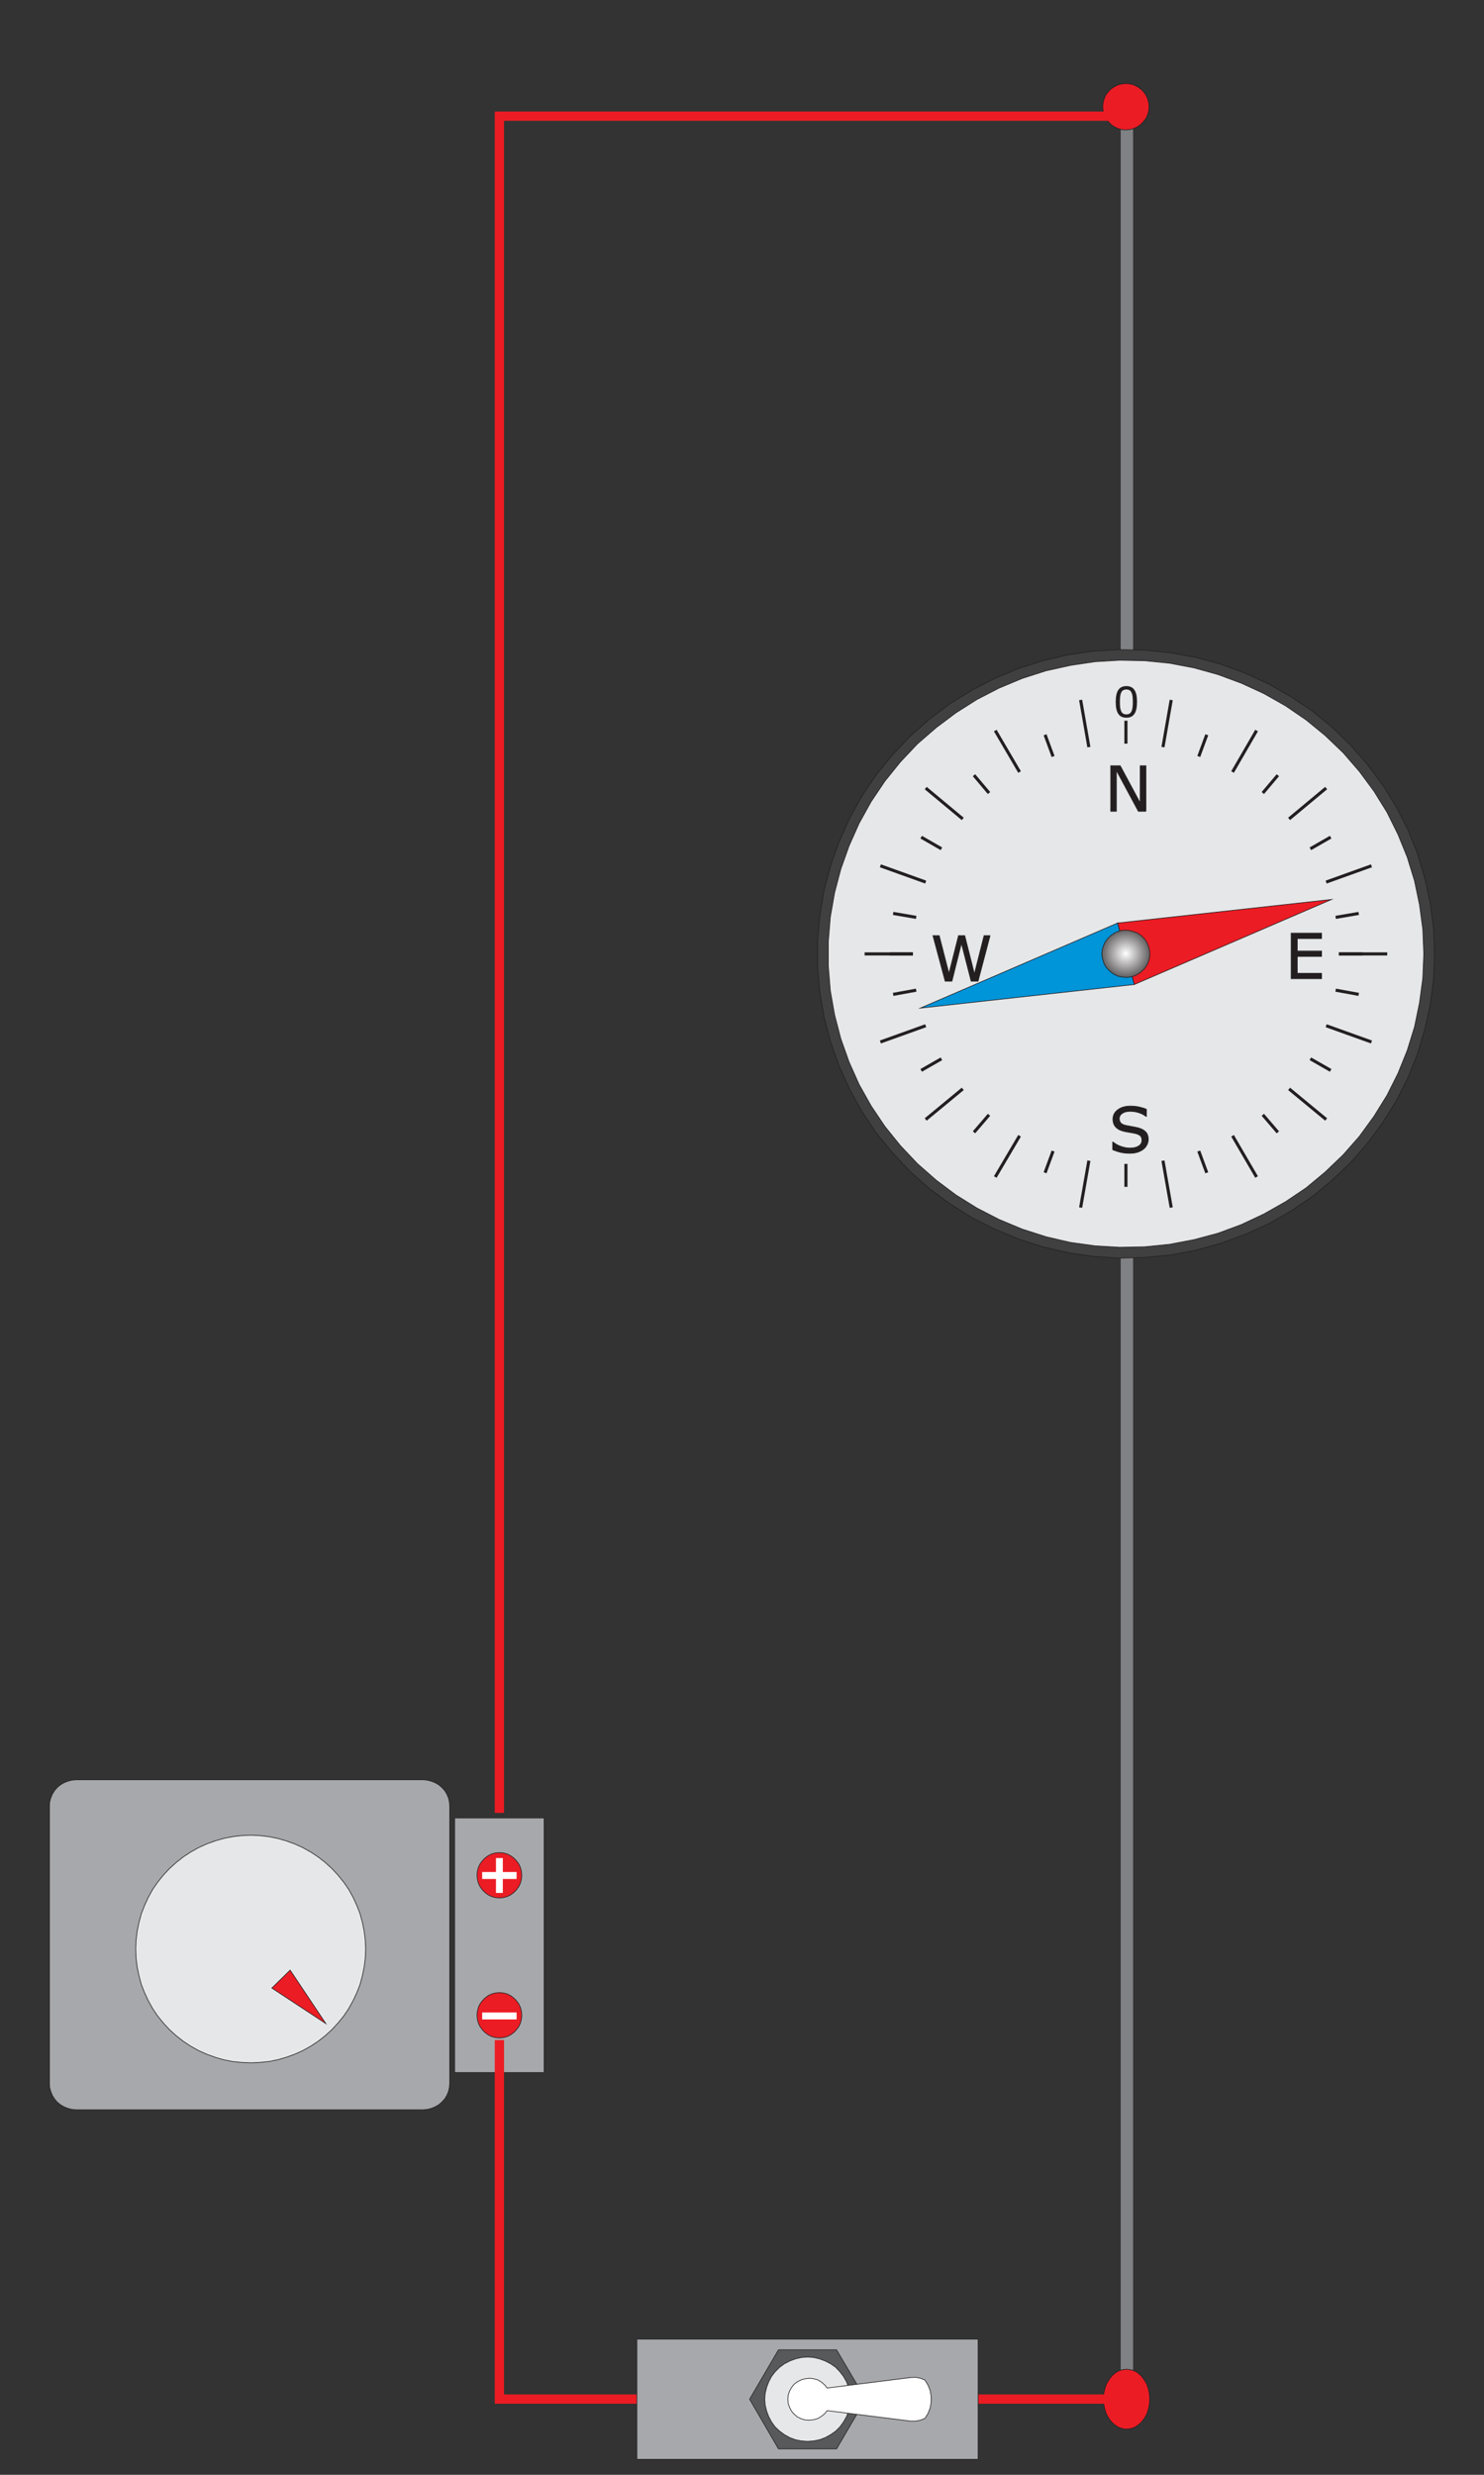 <?xml version="1.0" encoding="UTF-8" standalone="no"?>
<!-- Generator: Adobe Illustrator 16.0.0, SVG Export Plug-In . SVG Version: 6.00 Build 0)  -->
<svg id="Layer_1" xmlns:rdf="http://www.w3.org/1999/02/22-rdf-syntax-ns#" xmlns="http://www.w3.org/2000/svg" enable-background="new 0 0 480 800" xml:space="preserve" height="800px" viewBox="0 0 480 800" width="480px" version="1.1" y="0px" x="0px" xmlns:cc="http://creativecommons.org/ns#" xmlns:dc="http://purl.org/dc/elements/1.1/"><rect x="0" y="0" width="480" height="800" fill="#333333" stroke="none"/><g id="voltage_1_" clip-rule="evenodd" fill-rule="evenodd"><polygon id="polygon3919" stroke="#231F20" points="24.593,575.33,23.267,575.45,21.94,575.79,20.67,576.3,19.518,576.98,18.479,577.84,17.615,578.86,16.923,580.01,16.404,581.26,16.057,582.57,16,583.88,16,673.45,16.057,674.76,16.404,676.07,16.923,677.33,17.615,678.47,18.479,679.49,19.518,680.35,20.67,681.03,21.94,681.54,23.267,681.89,24.593,682,136.88,682,138.2,681.89,139.53,681.54,140.8,681.03,141.95,680.35,142.94,679.49,143.86,678.47,144.55,677.33,145.07,676.07,145.36,674.76,145.47,673.45,145.47,583.88,145.36,582.57,145.07,581.26,144.55,580.01,143.86,578.86,142.94,577.84,141.95,576.98,140.8,576.3,139.53,575.79,138.2,575.45,136.88,575.33" stroke-miterlimit="22.926" stroke-width="0.216" fill="#A6A8AB"/><g id="cable_x5F_connection"><rect id="rect3922" height="82.285" width="28.941" stroke="#231F20" stroke-miterlimit="22.926" y="587.68" x="147.06" stroke-width="0.216" fill="#A6A8AB"/><g id="minus"><polygon id="polygon3925" stroke="#231F20" points="161.53,644.12,160.29,644.23,159.04,644.56,157.91,645.1,156.88,645.87,156.02,646.74,155.26,647.78,154.72,648.93,154.4,650.19,154.29,651.45,154.4,652.7,154.72,653.96,155.26,655.11,156.02,656.15,156.88,657.02,157.91,657.79,159.04,658.34,160.29,658.67,161.53,658.78,162.77,658.67,164.02,658.34,165.15,657.79,166.18,657.02,167.04,656.15,167.8,655.11,168.34,653.96,168.66,652.7,168.77,651.45,168.66,650.19,168.34,648.93,167.8,647.78,167.04,646.74,166.18,645.87,165.15,645.1,164.02,644.56,162.77,644.23" stroke-miterlimit="22.926" stroke-width="0.216" fill="#EC1C24"/><rect id="rect3927" height="2.254" width="11.138" y="650.55" x="155.96" fill="#FFF"/></g><g id="plus_1_"><polygon id="polygon3930" stroke="#231F20" points="161.53,613.53,162.77,613.42,164.02,613.09,165.15,612.54,166.18,611.78,167.04,610.9,167.8,609.87,168.34,608.72,168.66,607.46,168.77,606.2,168.66,604.94,168.34,603.69,167.8,602.54,167.04,601.5,166.18,600.62,165.15,599.86,164.02,599.31,162.77,598.98,161.53,598.87,160.29,598.98,159.04,599.31,157.91,599.86,156.88,600.62,156.02,601.5,155.26,602.54,154.72,603.69,154.4,604.94,154.29,606.2,154.4,607.46,154.72,608.72,155.26,609.87,156.02,610.9,156.88,611.78,157.91,612.54,159.04,613.09,160.29,613.42" stroke-miterlimit="22.926" stroke-width="0.216" fill="#EC1C24"/><g id="plus" fill="#FFF"><rect id="rect3933" height="11.273" width="2.228" y="600.63" x="160.42"/><rect id="rect3935" height="2.255" width="11.137" y="605.14" x="155.96"/></g></g></g><g id="voltage_x5F_btn" stroke="#231F20" stroke-miterlimit="22.926" stroke-width="0.216"><polygon id="polygon3938" points="107.36,604.04,105.22,602.09,102.95,600.31,100.52,598.7,97.964,597.27,95.296,596.06,92.569,595.08,89.785,594.28,86.885,593.71,83.984,593.36,81.084,593.25,78.185,593.36,75.283,593.71,72.384,594.28,69.599,595.08,66.873,596.06,64.204,597.27,61.652,598.7,59.216,600.31,56.953,602.09,54.807,604.04,52.835,606.16,50.979,608.46,49.354,610.81,47.962,613.33,46.745,615.98,45.699,618.67,44.946,621.48,44.366,624.3,44.017,627.16,43.901,630.03,44.017,632.96,44.366,635.83,44.946,638.64,45.699,641.46,46.745,644.15,47.962,646.73,49.354,649.26,50.979,651.67,52.835,653.96,54.807,656.09,56.953,658.04,59.216,659.82,61.652,661.43,64.204,662.86,66.873,664.06,69.599,665.04,72.384,665.84,75.283,666.42,78.185,666.7,81.084,666.82,83.984,666.7,86.885,666.42,89.785,665.84,92.569,665.04,95.296,664.06,97.964,662.86,100.52,661.43,102.95,659.82,105.22,658.04,107.36,656.09,109.33,653.96,111.19,651.67,112.81,649.26,114.21,646.73,115.42,644.15,116.47,641.46,117.22,638.64,117.8,635.83,118.15,632.96,118.27,630.03,118.15,627.16,117.8,624.3,117.22,621.48,116.47,618.67,115.42,615.98,114.21,613.33,112.81,610.81,111.19,608.46,109.33,606.16" fill="#E6E7E8"/><polygon id="polygon3940" points="93.846,636.86,105.39,654.14,87.929,642.66" fill="#EC1C24"/></g></g><g id="cabels" stroke-miterlimit="22.926" clip-rule="evenodd" fill-rule="evenodd"><line id="line3943" y2="768.68" x1="364.49" x2="364.49" stroke="#808184" y1="37.554" stroke-width="4" fill="none"/><polygon id="polygon3945" stroke="#231F20" points="369.21,768.09,368.13,767.13,366.99,766.4,365.68,766.03,364.36,765.88,363.11,766.03,361.8,766.4,360.66,767.13,359.57,768.09,358.66,769.34,357.86,770.67,357.35,772.21,357,773.83,356.89,775.53,357,777.22,357.35,778.84,357.86,780.39,358.66,781.79,359.57,782.97,360.66,783.93,361.8,784.66,363.11,785.1,364.36,785.25,365.68,785.1,366.99,784.66,368.13,783.93,369.21,782.97,370.12,781.79,370.92,780.39,371.44,778.84,371.78,777.22,371.89,775.53,371.78,773.83,371.44,772.21,370.92,770.67,370.12,769.34" stroke-width="0.216" fill="#EC1C24"/><polygon id="polygon3947" stroke="#231F20" points="368.99,40.24,369.9,39.273,370.7,38.249,371.22,37.058,371.56,35.807,371.67,34.5,371.56,33.194,371.22,31.944,370.7,30.75,369.9,29.671,368.99,28.762,367.91,28.023,366.77,27.455,365.46,27.113,364.14,27,362.89,27.113,361.58,27.455,360.44,28.023,359.35,28.762,358.44,29.671,357.64,30.75,357.13,31.944,356.78,33.194,356.67,34.5,356.78,35.807,357.13,37.058,357.64,38.249,358.44,39.273,359.35,40.24,360.44,40.979,361.58,41.546,362.89,41.887,364.14,42,365.46,41.887,366.77,41.546,367.91,40.979" stroke-width="0.216" fill="#EC1C24"/><polyline id="polyline3949" stroke="#EC1C24" points="360.85,775.53,161.53,775.53,161.53,659.47" stroke-width="3" fill="none"/><polyline id="polyline3951" stroke="#EC1C24" points="161.53,586.03,161.53,37.554,365.71,37.554" stroke-width="3" fill="none"/></g><g id="compass"><g id="compass_x5F_base"><polygon id="polygon3955" fill-rule="evenodd" stroke="#231F20" points="294.31,378.64,300.55,384.14,307.19,389.08,314.31,393.55,321.68,397.3,329.37,400.49,337.3,403.04,345.48,404.96,353.74,406.15,362.08,406.71,370.41,406.47,378.75,405.68,387.01,404.08,395.02,401.85,402.88,398.98,410.41,395.55,417.69,391.4,424.57,386.69,430.97,381.43,436.96,375.68,442.38,369.46,447.32,362.76,451.7,355.74,455.42,348.32,458.49,340.66,460.84,332.76,462.62,324.71,463.68,316.57,464,308.36,463.68,300.14,462.62,291.92,460.84,283.87,458.49,275.97,455.42,268.31,451.7,260.97,447.32,253.87,442.38,247.25,436.96,241.03,430.97,235.21,424.57,229.94,417.69,225.32,410.41,221.17,402.88,217.66,395.02,214.79,387.01,212.55,378.75,211.04,370.41,210.16,362.08,210,353.74,210.48,345.48,211.68,337.3,213.59,329.37,216.14,321.68,219.33,314.31,223.16,307.19,227.55,300.55,232.58,294.31,238.08,288.65,244.06,283.38,250.52,278.77,257.38,274.8,264.56,271.4,272.14,268.65,279.88,266.55,287.86,265.17,295.99,264.44,304.21,264.44,312.42,265.17,320.64,266.55,328.78,268.65,336.76,271.4,344.57,274.8,352.07,278.77,359.25,283.38,366.19,288.65,372.57" stroke-miterlimit="22.926" clip-rule="evenodd" stroke-width="0.216" fill="#404041"/><polygon id="polygon3957" fill-rule="evenodd" stroke="#231F20" points="296.74,376.16,302.82,381.5,309.21,386.29,316.01,390.52,323.14,394.19,330.58,397.3,338.27,399.77,346.13,401.61,354.14,402.72,362.16,403.2,370.25,403.04,378.27,402.24,386.2,400.73,393.97,398.65,401.5,395.86,408.79,392.43,415.83,388.45,422.47,383.98,428.62,378.87,434.45,373.29,439.71,367.31,444.41,360.84,448.62,354.06,452.18,346.97,455.17,339.55,457.52,331.97,459.14,324.15,460.2,316.26,460.52,308.36,460.2,300.38,459.14,292.48,457.52,284.74,455.17,277.09,452.18,269.75,448.62,262.57,444.41,255.79,439.71,249.41,434.45,243.34,428.62,237.76,422.47,232.73,415.83,228.19,408.79,224.2,401.5,220.85,393.97,218.06,386.2,215.9,378.27,214.39,370.25,213.59,362.16,213.43,354.14,213.91,346.13,215.11,338.27,216.86,330.58,219.33,323.14,222.44,316.01,226.11,309.21,230.42,302.82,235.21,296.74,240.47,291.24,246.3,286.22,252.52,281.77,259.14,277.88,266.16,274.64,273.42,271.97,280.92,269.95,288.57,268.57,296.47,267.92,304.37,267.92,312.34,268.57,320.24,269.95,328.06,271.97,335.8,274.64,343.3,277.88,350.56,281.77,357.49,286.22,364.12,291.24,370.34" stroke-miterlimit="22.926" clip-rule="evenodd" stroke-width="0.216" fill="#E6E7E8"/><g id="pointers" fill-rule="evenodd" stroke="#231F20" stroke-miterlimit="22.926" clip-rule="evenodd" stroke-width="1" fill="none"><line id="line3960" y2="351.99" x1="299.42" x2="311.4" y1="361.88"/><line id="line3962" y2="346.01" x1="304.51" x2="297.96" y1="342.26"/><line id="line3964" y2="336.83" x1="299.42" x2="284.76" y1="331.57"/><line id="line3966" y2="320.08" x1="288.89" x2="296.34" y1="321.44"/><line id="line3968" y2="308.36" x1="295.29" x2="287.76" y1="308.36"/><line id="line3970" y2="308.36" x1="295.29" x2="279.66" y1="308.36"/><line id="line3972" y2="296.55" x1="288.89" x2="296.34" y1="295.27"/><line id="line3974" y2="279.88" x1="299.42" x2="284.76" y1="285.14"/><line id="line3976" y2="274.38" x1="297.96" x2="304.51" y1="270.62"/><line id="line3978" y2="254.75" x1="311.4" x2="299.42" y1="264.72"/><line id="line3980" y2="256.35" x1="315.04" x2="319.9" y1="250.6"/><line id="line3982" y2="236.16" x1="329.78" x2="321.92" y1="249.56"/><line id="line3984" y2="244.54" x1="338.03" x2="340.62" y1="237.52"/><line id="line3986" y2="226.27" x1="352.2" x2="349.53" y1="241.51"/><line id="line3988" y2="226.27" x1="376.16" x2="378.83" y1="241.51"/><line id="line3990" y2="244.54" x1="390.33" x2="387.74" y1="237.52"/><line id="line3992" y2="236.16" x1="398.67" x2="406.44" y1="249.56"/><line id="line3994" y2="256.35" x1="413.32" x2="408.46" y1="250.6"/><line id="line3996" y2="254.75" x1="416.96" x2="428.94" y1="264.72"/><line id="line3998" y2="274.38" x1="430.4" x2="423.84" y1="270.62"/><line id="line4000" y2="279.88" x1="428.94" x2="443.6" y1="285.14"/><line id="line4002" y2="296.55" x1="439.47" x2="432.02" y1="295.27"/><line id="line4004" y2="308.36" x1="433.08" x2="448.7" y1="308.36"/><line id="line4006" y2="308.36" x1="440.69" x2="433.08" y1="308.36"/><line id="line4008" y2="321.44" x1="432.02" x2="439.47" y1="320.08"/><line id="line4010" y2="331.57" x1="443.6" x2="428.94" y1="336.83"/><line id="line4012" y2="346.01" x1="423.84" x2="430.4" y1="342.26"/><line id="line4014" y2="351.99" x1="428.94" x2="416.96" y1="361.88"/><line id="line4016" y2="366.03" x1="408.46" x2="413.32" y1="360.37"/><line id="line4018" y2="380.47" x1="398.67" x2="406.44" y1="367.15"/><line id="line4020" y2="372.09" x1="390.33" x2="387.74" y1="379.11"/><line id="line4022" y2="390.36" x1="376.16" x2="378.83" y1="375.2"/><line id="line4024" y2="376.24" x1="364.18" x2="364.18" y1="383.66"/><line id="line4026" y2="232.98" x1="364.18" x2="364.18" y1="240.39"/><line id="line4028" y2="390.36" x1="352.2" x2="349.53" y1="375.2"/><line id="line4030" y2="372.09" x1="338.03" x2="340.62" y1="379.11"/><line id="line4032" y2="380.47" x1="329.78" x2="321.92" y1="367.15"/><line id="line4034" y2="360.37" x1="315.04" x2="319.9" y1="366.03"/></g><g id="g4036"><path id="path4038" d="M370.66,262.26h-2.461l-7.088-13.178v13.178h-1.857v-14.731h3.082l6.467,12.03v-12.03h1.857v14.734z" stroke="#231F20" stroke-miterlimit="5" stroke-width="0.216" fill="#231F20"/></g><g id="g4040"><path id="path4042" d="M320.24,302.45l-3.885,14.731h-2.24l-3.143-12.228-3.072,12.228h-2.188l-3.957-14.731h2.039l3.143,12.248,3.092-12.248h2.018l3.123,12.367,3.123-12.367h1.954z" stroke="#231F20" stroke-miterlimit="5" stroke-width="0.216" fill="#231F20"/></g><g id="g4044"><path id="path4046" d="M371.41,368.34c0,0.574-0.135,1.141-0.406,1.702s-0.65,1.036-1.139,1.425c-0.535,0.422-1.16,0.751-1.873,0.989-0.713,0.237-1.57,0.356-2.574,0.356-1.078,0-2.047-0.099-2.908-0.297-0.859-0.198-1.734-0.491-2.625-0.88v-2.454h0.141c0.756,0.62,1.631,1.098,2.621,1.435s1.92,0.504,2.791,0.504c1.23,0,2.189-0.228,2.877-0.683,0.686-0.455,1.029-1.062,1.029-1.82,0-0.653-0.164-1.134-0.488-1.444s-0.818-0.55-1.48-0.722c-0.502-0.132-1.047-0.241-1.631-0.326-0.586-0.086-1.207-0.195-1.863-0.327-1.326-0.277-2.307-0.75-2.947-1.419-0.639-0.669-0.959-1.542-0.959-2.617,0-1.233,0.529-2.244,1.588-3.032,1.057-0.788,2.398-1.182,4.025-1.182,1.051,0,2.014,0.099,2.891,0.297s1.654,0.442,2.33,0.732v2.315h-0.141c-0.568-0.475-1.316-0.869-2.244-1.182s-1.875-0.47-2.846-0.47c-1.064,0-1.92,0.218-2.566,0.653-0.645,0.436-0.969,0.996-0.969,1.682,0,0.613,0.162,1.095,0.482,1.444,0.322,0.35,0.887,0.617,1.697,0.801,0.428,0.092,1.037,0.205,1.826,0.336,0.791,0.132,1.459,0.267,2.01,0.405,1.109,0.291,1.947,0.729,2.51,1.316s0.85,1.41,0.85,2.46z" stroke="#231F20" stroke-miterlimit="5" stroke-width="0.216" fill="#231F20"/></g><g id="g4048"><path id="path4050" d="M427.47,316.38h-9.85v-14.731h9.85v1.741h-7.861v4.037h7.861v1.741h-7.861v5.471h7.861v1.742z" stroke="#231F20" stroke-miterlimit="5" stroke-width="0.216" fill="#231F20"/></g><g id="g4052"><path id="path4054" d="M367.77,226.89c0,1.763-0.279,3.057-0.84,3.881-0.559,0.825-1.428,1.237-2.605,1.237-1.197,0-2.07-0.418-2.621-1.253s-0.826-2.119-0.826-3.851c0-1.746,0.277-3.035,0.836-3.868s1.428-1.25,2.611-1.25c1.195,0,2.068,0.423,2.619,1.27,0.56,0.84,0.83,2.12,0.83,3.83zm-1.76,3c0.156-0.356,0.262-0.775,0.318-1.256,0.055-0.481,0.084-1.061,0.084-1.738,0-0.668-0.029-1.249-0.084-1.741-0.057-0.493-0.164-0.91-0.324-1.253-0.156-0.339-0.369-0.594-0.641-0.765-0.27-0.171-0.615-0.257-1.039-0.257-0.42,0-0.768,0.086-1.041,0.257-0.275,0.171-0.492,0.431-0.652,0.778-0.152,0.325-0.256,0.75-0.312,1.272-0.055,0.523-0.084,1.097-0.084,1.722,0,0.686,0.025,1.259,0.074,1.721,0.049,0.461,0.154,0.875,0.314,1.24,0.148,0.343,0.355,0.604,0.627,0.785,0.27,0.181,0.627,0.271,1.074,0.271,0.418,0,0.766-0.085,1.043-0.257,0.28-0.18,0.49-0.44,0.64-0.78z" fill="#231F20"/></g></g><g id="compass_x5F_arrow"><polygon id="polygon4057" fill-rule="evenodd" stroke="#231F20" points="361.48,298.38,430.69,290.76,366.88,318.25" stroke-miterlimit="22.926" clip-rule="evenodd" stroke-width="0.216" fill="#EC1C24"/><polygon id="polygon4059" fill-rule="evenodd" stroke="#231F20" points="361.48,298.38,297.67,325.88,366.88,318.25" stroke-miterlimit="22.926" clip-rule="evenodd" stroke-width="0.216" fill="#0094D9"/><radialGradient id="SVGID_1_" gradientUnits="userSpaceOnUse" cy="307.59" cx="364.14" gradientTransform="matrix(1 0 0 0.985 0 5.246)" r="10.944"><stop id="stop4062" stop-color="#FFF" offset="0"/><stop id="stop4064" stop-color="#231F20" offset="1"/></radialGradient><polygon id="polygon4066" fill-rule="evenodd" stroke="#231F20" points="357.48,304.47,356.85,305.87,356.48,307.29,356.39,308.8,356.71,310.29,357.19,311.73,358.04,313,359.07,314.04,360.33,314.95,361.67,315.59,363.17,315.85,364.7,315.94,366.15,315.72,367.6,315.18,368.88,314.34,369.96,313.4,370.88,312.16,371.51,310.76,371.88,309.34,371.89,307.85,371.65,306.34,371.1,304.92,370.33,303.64,369.29,302.59,368.04,301.68,366.63,301.15,365.19,300.78,363.66,300.69,362.13,300.93,360.76,301.46,359.48,302.29,358.34,303.33" stroke-miterlimit="22.926" clip-rule="evenodd" stroke-width="0.216" fill="url(#SVGID_1_)"/></g></g><g id="switch" fill-rule="evenodd" stroke="#231F20" clip-rule="evenodd" stroke-miterlimit="22.926" stroke-width="0.216"><rect id="rect4069" height="38.866" width="110.38" y="756.13" x="206" fill="#A6A8AB"/><polygon id="polygon4071" points="242.46,775.56,251.79,791.61,270.59,791.61,279.99,775.56,270.59,759.6,251.79,759.6" fill="#58595B"/><polygon id="polygon4073" points="247.35,775.56,247.51,777.52,247.97,779.41,248.65,781.21,249.57,782.94,250.72,784.53,252.17,785.88,253.7,787.01,255.46,787.99,257.29,788.67,259.2,789.05,261.19,789.2,263.18,789.05,265.09,788.67,266.92,787.99,268.68,787.01,270.29,785.88,271.66,784.53,272.81,782.94,273.8,781.21,274.49,779.41,274.87,777.52,275.03,775.56,274.87,773.61,274.49,771.72,273.8,769.92,272.81,768.18,271.66,766.68,270.29,765.24,268.68,764.12,266.92,763.21,265.09,762.53,263.18,762.08,261.19,761.93,259.2,762.08,257.29,762.53,255.46,763.21,253.7,764.12,252.17,765.24,250.72,766.68,249.57,768.18,248.65,769.92,247.97,771.72,247.51,773.61" fill="#E6E7E8"/><polygon id="polygon4075" points="294.53,782.64,267.54,779.26,266.7,780.31,265.63,781.14,264.49,781.82,263.19,782.19,261.81,782.34,260.44,782.27,259.13,781.89,257.91,781.29,256.84,780.38,256,779.41,255.39,778.2,254.93,776.92,254.85,775.56,254.93,774.21,255.39,772.93,256,771.8,256.84,770.74,257.91,769.92,259.13,769.31,260.44,768.94,261.81,768.79,263.19,768.94,264.49,769.31,265.63,769.99,266.7,770.9,267.54,771.95,294.53,768.56,296.13,768.48,297.74,768.79,299.19,769.39,300.18,771.04,300.87,772.78,301.18,774.66,301.18,776.54,300.87,778.35,300.18,780.16,299.19,781.74,297.74,782.34,296.13,782.64" fill="#FFF"/></g></svg>
